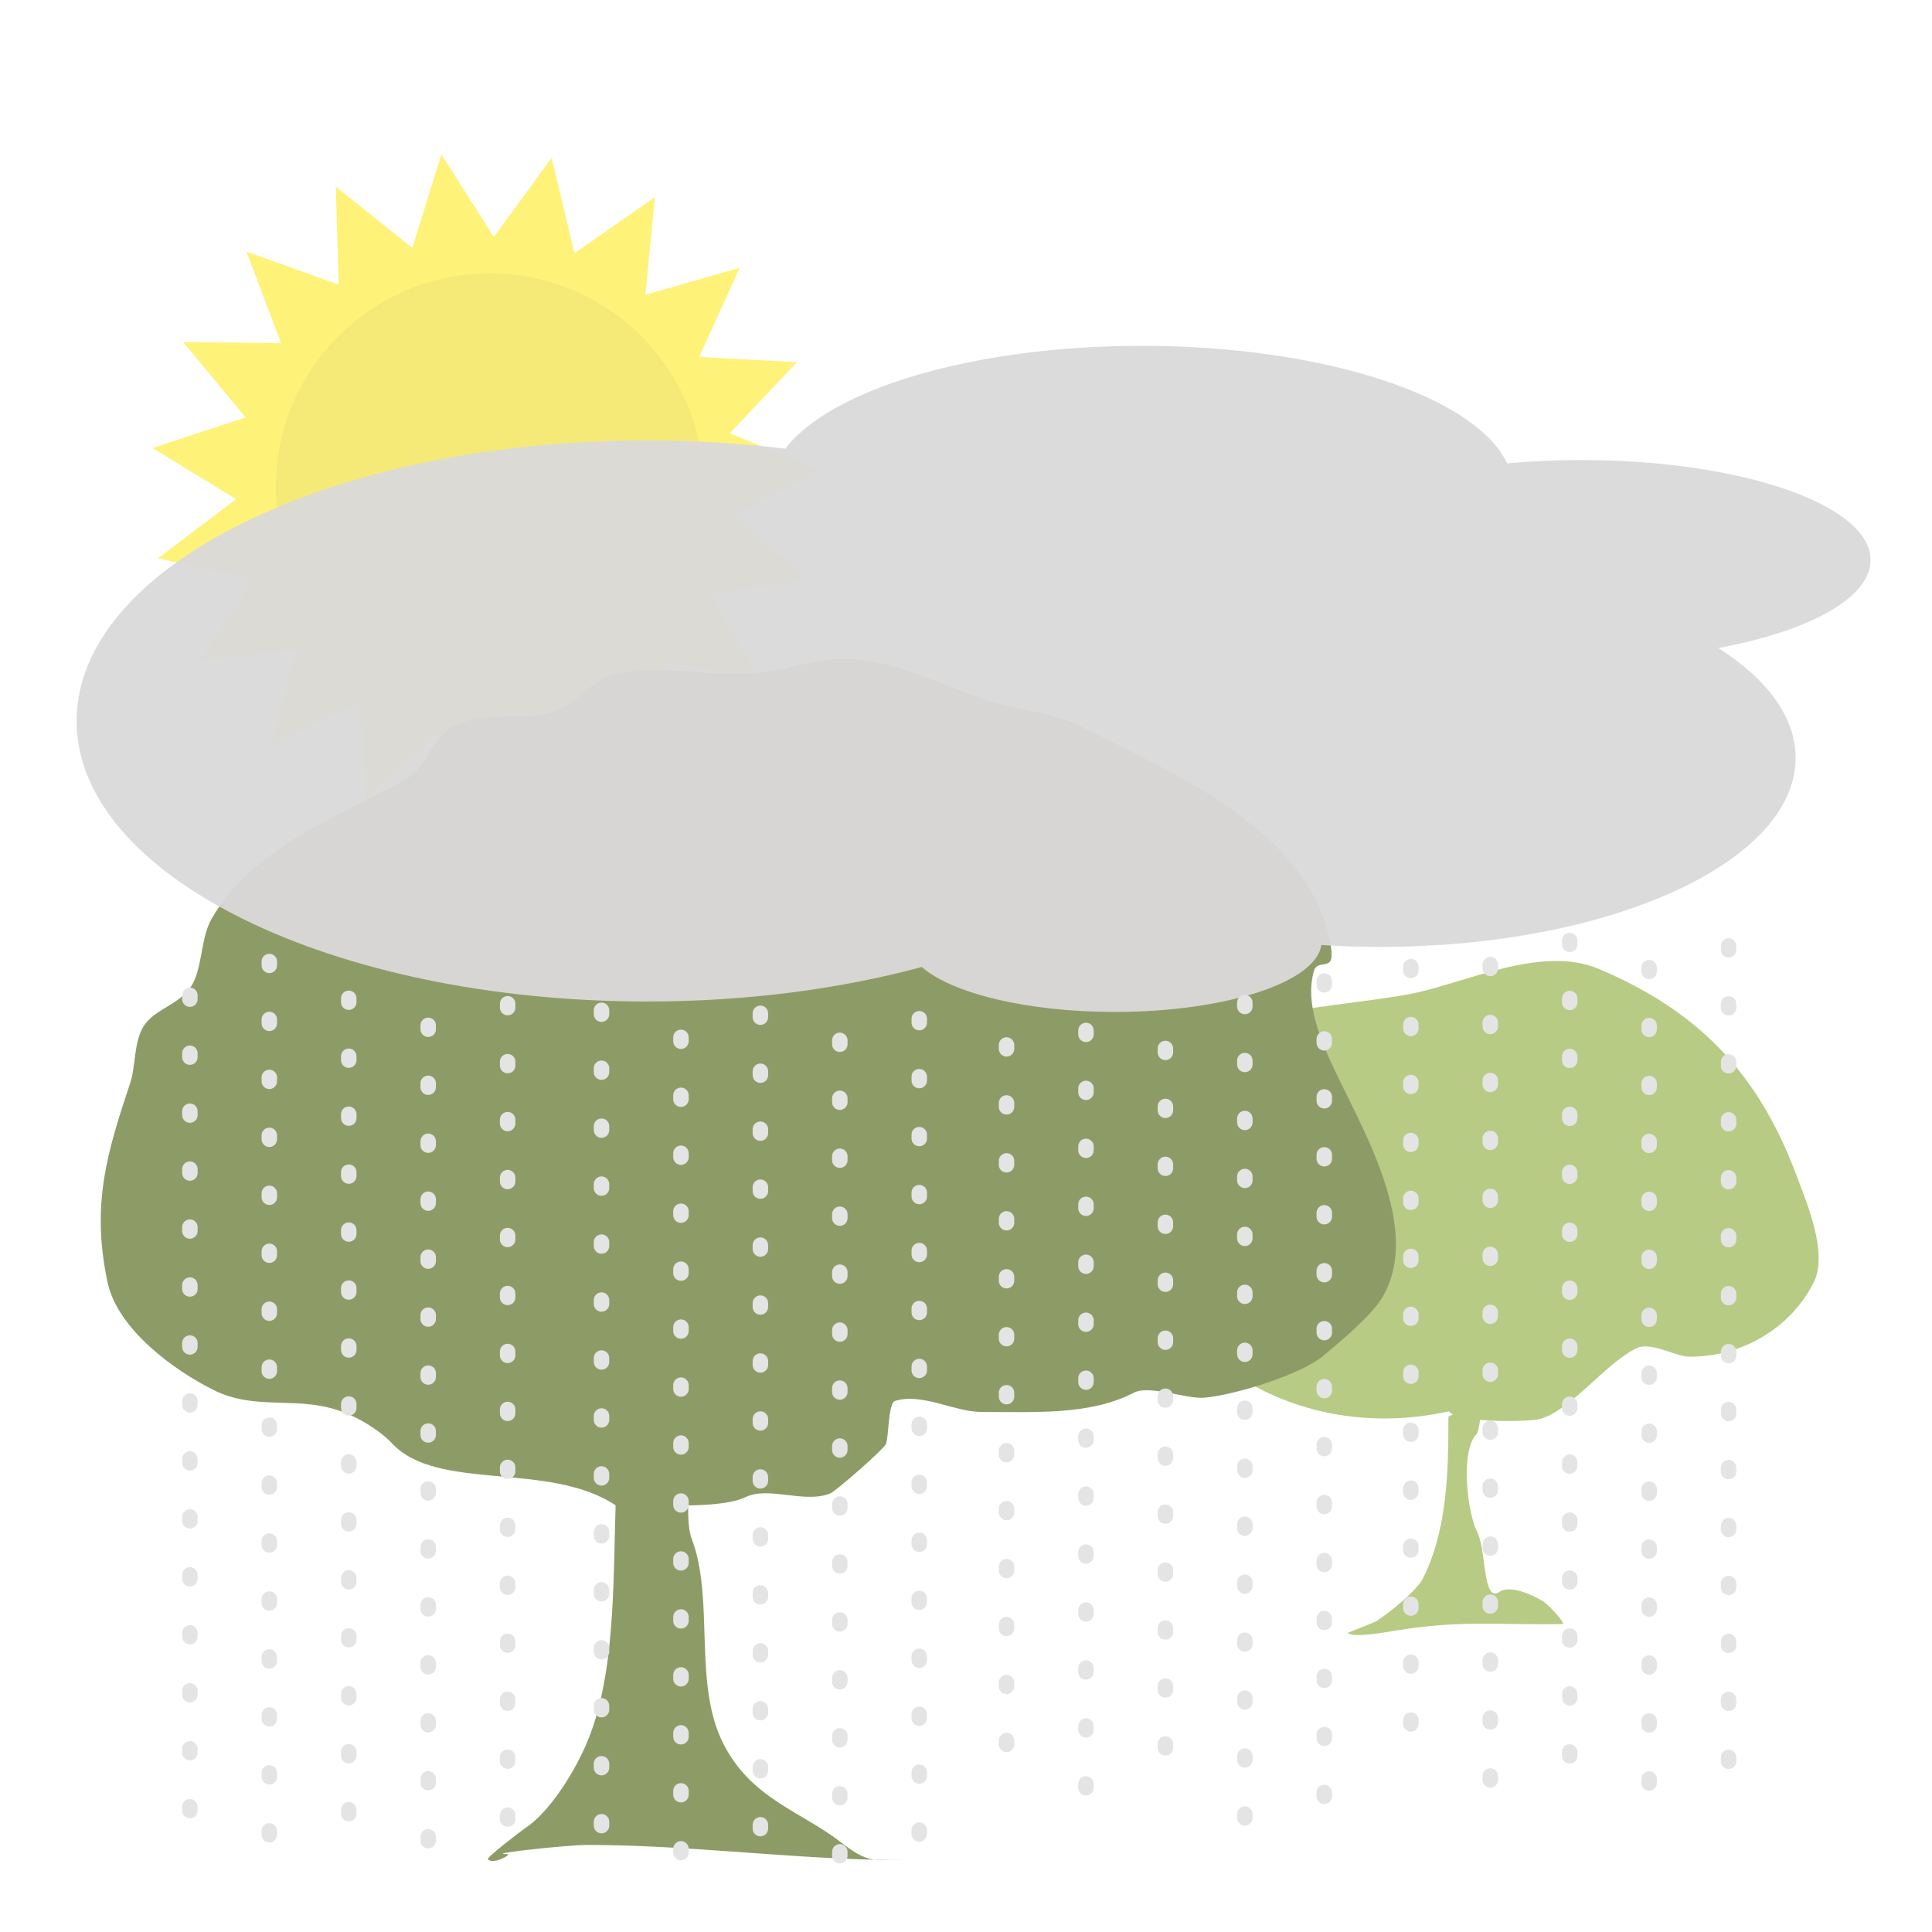 <?xml version="1.0" encoding="utf-8"?>
<svg viewBox="0 0 500 500" xmlns="http://www.w3.org/2000/svg" xmlns:bx="https://boxy-svg.com">
  <g transform="matrix(0.567, 0, 0, 0.567, -10.351, 0.345)" style="opacity: 0.53;">
    <path d="M 318.027 285.809 L 336.793 326.389 L 367.719 294.101 L 372.292 338.576 L 412.025 318.079 L 401.91 361.628 L 446.146 355.144 L 422.438 393.049 L 466.383 401.279 L 431.652 429.433 L 470.543 451.486 L 428.552 466.837 L 458.176 500.323 L 413.476 501.208 L 430.621 542.498 L 388.056 528.821 L 390.866 573.442 L 355.047 546.684 L 343.216 589.8 L 318.027 552.862 L 292.838 589.8 L 281.007 546.684 L 245.188 573.442 L 247.998 528.821 L 205.433 542.498 L 222.578 501.208 L 177.878 500.323 L 207.502 466.837 L 165.511 451.486 L 204.402 429.433 L 169.671 401.279 L 213.616 393.049 L 189.908 355.144 L 234.144 361.628 L 224.029 318.079 L 263.762 338.576 L 268.335 294.101 L 299.261 326.389 Z" style="fill: rgb(255, 230, 0);" transform="matrix(-0.809, 0.588, -0.588, -0.809, 755.231, 389.572)" bx:shape="star 318.027 438.848 153.039 153.039 0.745 19 1@984eca1f"/>
    <circle style="fill: rgb(237, 213, 0);" cx="241.833" cy="221.856" r="97.661"/>
  </g>
  <path d="M 382.152 371.117 C 377.904 375.365 379.669 391.288 382.302 396.471 C 384.733 401.261 383.644 415.048 388.114 411.934 C 390.578 410.215 396.152 412.404 399.502 414.524 C 400.603 415.221 405.562 420.32 404.259 420.334 C 386.709 420.532 378.213 419.277 361.541 421.938 C 359.97 422.188 350.095 424.056 348.8 422.585 C 348.763 422.543 355.531 419.997 356.314 419.48 C 359.479 417.395 366.622 411.751 368.272 408.45 C 374.528 395.938 374.851 381.205 374.851 366.597 L 376.039 366.046 C 375.538 365.81 375.162 365.545 374.945 365.251 C 352.735 370.177 330.251 365.237 313.023 350.821 C 308.897 347.368 300.703 344.521 298.311 339.817 C 296.513 336.277 300.109 329.998 298.311 326.456 C 296.422 322.736 289.497 322.708 287.124 318.811 C 281.572 309.689 287.162 290.092 293.039 282.246 C 308.89 261.086 341.101 261.547 364.23 257.376 C 378.797 254.746 398.583 244.34 413.758 250.755 C 439.449 261.615 455.043 277.657 464.97 304.279 C 467.525 311.131 473.204 324.286 469.386 331.891 C 463.41 343.791 450.781 351.118 437.359 351.118 C 433.436 351.118 427.278 347.034 423.407 348.97 C 415.367 352.991 406.864 364.669 398.716 367.191 C 397 367.724 389.266 368.014 383.036 367.455 C 382.814 369.174 382.522 370.747 382.152 371.117 Z" style="fill: rgb(183, 203, 133);"/>
  <path d="M 101.413 373.505 C 98.33 370.181 93.006 367.106 89.494 365.7 C 77.175 360.777 66.632 365.438 55.185 359.695 C 44.965 354.57 30.377 344.005 27.802 331.735 C 23.602 311.722 27.641 298.448 33.671 280.36 C 35.156 275.904 34.599 269.988 37.016 265.842 C 40.041 260.657 47.58 260.073 50.333 253.633 C 52.411 248.774 52.134 242.394 54.747 237.825 C 65.497 219.036 87.589 211.51 104.922 201.684 C 110.822 198.337 111.737 190.727 117.76 187.713 C 125.77 183.708 135.623 186.998 143.866 183.917 C 150.153 181.566 153.09 175.368 160.222 174.113 C 171.937 172.05 184.67 175.359 196.522 174.113 C 205.434 173.177 212.298 169.644 222.208 170.693 C 233.189 171.855 243.865 177.254 254.206 180.85 C 262.425 183.705 272.129 184.207 279.894 188.105 C 304.185 200.303 339.502 215.254 344.427 244.927 C 345.643 252.262 341.05 247.558 339.972 251.51 C 338.166 258.136 340.453 265.23 342.895 271.308 C 349.358 287.382 369.413 316.491 357.625 335.953 C 354.797 340.622 346.772 347.26 342.465 350.883 C 336.741 355.7 319.885 360.955 311.797 361.717 C 307.08 362.161 297.497 358.348 293.526 360.395 C 282.144 366.262 268.531 365.413 253.948 365.413 C 247.018 365.413 238.573 360.389 231.642 362.559 C 229.841 363.122 230.031 371.825 229.285 373.7 C 228.752 375.045 216.361 385.863 214.931 386.464 C 208.354 389.236 198.969 384.549 192.99 387.445 C 189.76 389.011 184.055 389.502 178.084 389.598 C 178.066 393.047 178.251 396.235 178.969 398.106 C 185.037 413.898 179.271 435.594 187.166 451.197 C 194.361 465.412 207.064 468.709 217.316 476.539 C 220.325 478.835 222.991 480.859 226.332 481.297 C 201.797 480.719 176.822 477.472 151.977 477.472 C 146.62 477.472 125.185 479.832 131.174 479.832 C 132.844 479.832 127.409 482.742 126.27 481.144 C 125.925 480.661 134.98 473.741 135.882 473.151 C 141.908 469.198 148.03 459.671 151.417 452.099 C 159.264 434.556 158.656 410.48 159.318 389.576 C 142.02 378.059 113.193 386.205 101.413 373.505 Z M 233.464 481.381 C 235.395 481.381 229.604 481.381 227.673 481.381 C 227.214 481.381 226.766 481.353 226.332 481.297 C 228.714 481.351 231.091 481.381 233.464 481.381 Z" style="fill: rgb(141, 156, 102);"/>
  <path d="M 167.522 259.19 C 85.95 259.19 19.823 226.685 19.823 186.588 C 19.823 146.49 85.95 113.985 167.522 113.985 C 179.84 113.985 191.807 114.726 203.246 116.123 C 214.922 100.737 251.799 89.499 295.484 89.499 C 342.688 89.499 381.943 102.621 390.044 119.918 C 396.179 119.356 402.624 119.057 409.271 119.057 C 450.598 119.057 484.1 130.637 484.1 144.923 C 484.1 154.778 468.158 163.345 444.703 167.711 C 457.293 175.724 464.702 185.536 464.702 196.137 C 464.702 223.155 416.574 245.057 357.206 245.057 C 352.03 245.057 346.94 244.891 341.96 244.569 C 340.612 254.211 317.19 261.888 288.494 261.888 C 265.743 261.888 246.307 257.062 238.559 250.257 C 217.481 255.951 193.271 259.19 167.522 259.19 Z" style="fill: rgba(219, 218, 218, 0.95);"/>
  <line style="stroke-width: 4px; stroke-linecap: round; stroke-dasharray: 1, 14; stroke: rgb(228, 228, 228);" x1="25.697" y1="365.446" x2="237.055" y2="365.446" transform="matrix(0, 1, -1, 0, 496.822, 234.07)"/>
  <line style="stroke-width: 4px; stroke-linecap: round; stroke-dasharray: 1, 14; stroke: rgb(228, 228, 228);" x1="-15.42" y1="364.041" x2="195.938" y2="364.041" transform="matrix(0, 1, -1, 0, 454.3, 273.782)"/>
  <line style="stroke-width: 4px; stroke-linecap: round; stroke-dasharray: 1, 14; stroke: rgb(228, 228, 228);" x1="5.136" y1="371.044" x2="216.496" y2="371.044" transform="matrix(0, 1, -1, 0, 481.86, 260.228)"/>
  <line style="stroke-width: 4px; stroke-linecap: round; stroke-dasharray: 1, 14; stroke: rgb(228, 228, 228);" x1="-56.537" y1="363.26" x2="154.821" y2="363.26" transform="matrix(0, 1, -1, 0, 412.402, 314.118)"/>
  <line style="stroke-width: 4px; stroke-linecap: round; stroke-dasharray: 1, 14; stroke: rgb(228, 228, 228);" x1="-43.852" y1="362.392" x2="183.254" y2="362.392" transform="matrix(0, 1, -1, 0, 432.093, 292.691)"/>
  <line style="stroke-width: 4px; stroke-linecap: round; stroke-dasharray: 1, 14; stroke: rgb(228, 228, 228);" x1="132.226" y1="369.329" x2="343.584" y2="369.329" transform="matrix(0, 1, -1, 0, 607.234, 131.424)"/>
  <line style="stroke-width: 4px; stroke-linecap: round; stroke-dasharray: 1, 14; stroke: rgb(228, 228, 228);" x1="91.109" y1="367.924" x2="302.467" y2="367.924" transform="matrix(0, 1, -1, 0, 564.712, 171.136)"/>
  <line style="stroke-width: 4px; stroke-linecap: round; stroke-dasharray: 1, 14; stroke: rgb(228, 228, 228);" x1="111.665" y1="374.927" x2="323.025" y2="374.927" transform="matrix(0, 1, -1, 0, 592.272, 157.582)"/>
  <line style="stroke-width: 4px; stroke-linecap: round; stroke-dasharray: 1, 14; stroke: rgb(228, 228, 228);" x1="49.992" y1="367.143" x2="261.35" y2="367.143" transform="matrix(0, 1, -1, 0, 522.814, 211.472)"/>
  <line style="stroke-width: 4px; stroke-linecap: round; stroke-dasharray: 1, 14; stroke: rgb(228, 228, 228);" x1="70.551" y1="374.149" x2="281.909" y2="374.149" transform="matrix(0, 1, -1, 0, 550.379, 197.919)"/>
  <line style="stroke-width: 4px; stroke-linecap: round; stroke-dasharray: 1, 14; stroke: rgb(228, 228, 228);" x1="237.044" y1="359.558" x2="448.402" y2="359.558" transform="matrix(0, 1, -1, 0, 702.281, 16.835)"/>
  <line style="stroke-width: 4px; stroke-linecap: round; stroke-dasharray: 1, 14; stroke: rgb(228, 228, 228);" x1="205.363" y1="367.589" x2="397.849" y2="367.589" transform="matrix(0, 1, -1, 0, 669.195, 65.983)"/>
  <line style="stroke-width: 4px; stroke-linecap: round; stroke-dasharray: 1, 14; stroke: rgb(228, 228, 228);" x1="216.483" y1="365.156" x2="427.843" y2="365.156" transform="matrix(0, 1, -1, 0, 687.319, 42.993)"/>
  <line style="stroke-width: 4px; stroke-linecap: round; stroke-dasharray: 1, 14; stroke: rgb(228, 228, 228);" x1="164.185" y1="366.747" x2="356.793" y2="366.747" transform="matrix(0, 1, -1, 0, 627.236, 106.258)"/>
  <line style="stroke-width: 4px; stroke-linecap: round; stroke-dasharray: 1, 14; stroke: rgb(228, 228, 228);" x1="179.363" y1="368.372" x2="382.733" y2="368.372" transform="matrix(0, 1, -1, 0, 649.42, 87.324)"/>
  <line style="stroke-width: 4px; stroke-linecap: round; stroke-dasharray: 1, 14; stroke: rgb(228, 228, 228);" x1="341.677" y1="350.494" x2="553.035" y2="350.494" transform="matrix(0, 1, -1, 0, 797.85, -96.862)"/>
  <line style="stroke-width: 4px; stroke-linecap: round; stroke-dasharray: 1, 14; stroke: rgb(228, 228, 228);" x1="300.561" y1="349.089" x2="511.919" y2="349.089" transform="matrix(0, 1, -1, 0, 755.329, -57.151)"/>
  <line style="stroke-width: 4px; stroke-linecap: round; stroke-dasharray: 1, 14; stroke: rgb(228, 228, 228);" x1="321.116" y1="356.092" x2="532.476" y2="356.092" transform="matrix(0, 1, -1, 0, 782.888, -70.704)"/>
  <line style="stroke-width: 4px; stroke-linecap: round; stroke-dasharray: 1, 14; stroke: rgb(228, 228, 228);" x1="263.208" y1="352.073" x2="467.036" y2="352.073" transform="matrix(0, 1, -1, 0, 717.195, -13.049)"/>
  <line style="stroke-width: 4px; stroke-linecap: round; stroke-dasharray: 1, 14; stroke: rgb(228, 228, 228);" x1="280.002" y1="355.314" x2="491.36" y2="355.314" transform="matrix(0, 1, -1, 0, 740.995, -30.367)"/>
</svg>